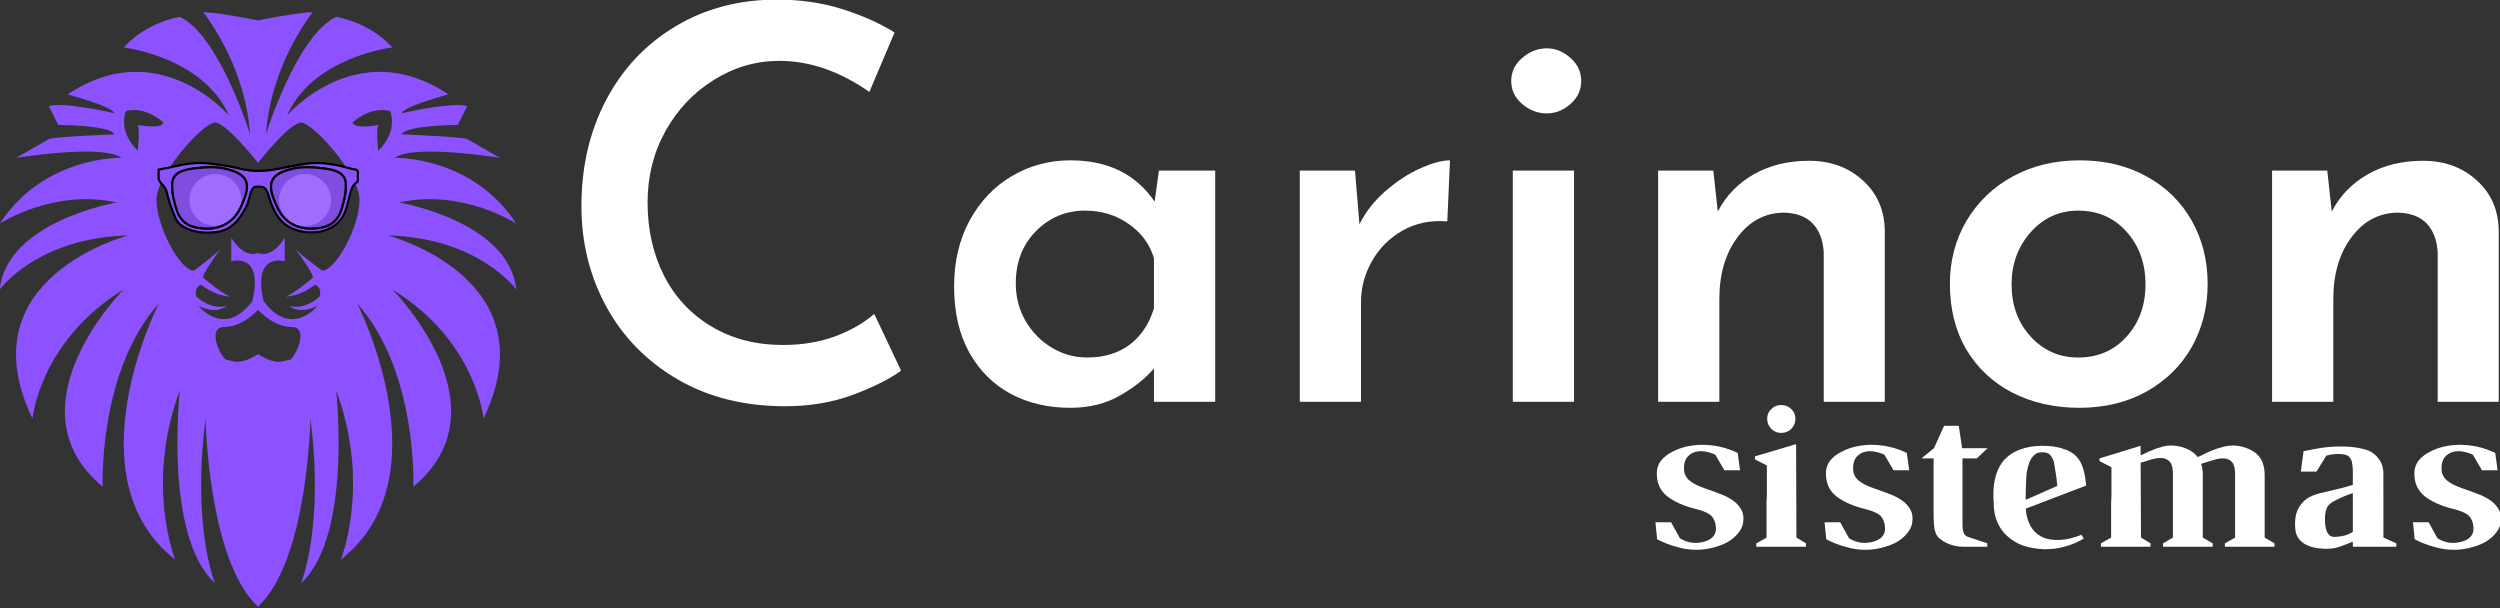 <?xml version="1.0" encoding="UTF-8" standalone="no"?>
<svg
   contentScriptType="text/ecmascript"
   width="372.548"
   zoomAndPan="magnify"
   contentStyleType="text/css"
   viewBox="0 0 372.548 90.625"
   height="90.625"
   preserveAspectRatio="xMidYMid meet"
   version="1.0"
   id="svg329"
   sodipodi:docname="carinon.svg"
   inkscape:version="1.1.2 (b8e25be833, 2022-02-05)"
   xmlns:inkscape="http://www.inkscape.org/namespaces/inkscape"
   xmlns:sodipodi="http://sodipodi.sourceforge.net/DTD/sodipodi-0.dtd"
   xmlns:xlink="http://www.w3.org/1999/xlink"
   xmlns="http://www.w3.org/2000/svg"
   xmlns:svg="http://www.w3.org/2000/svg">
  <rect x="0" y="0" width="372.548" height="90.625" fill="#333333" stroke="none"/>
  <sodipodi:namedview
     id="namedview331"
     pagecolor="#ffffff"
     bordercolor="#666666"
     borderopacity="1.0"
     inkscape:pageshadow="2"
     inkscape:pageopacity="0.0"
     inkscape:pagecheckerboard="0"
     showgrid="false"
     inkscape:zoom="1.5669486"
     inkscape:cx="198.47492"
     inkscape:cy="86.154709"
     inkscape:window-width="1920"
     inkscape:window-height="1017"
     inkscape:window-x="-8"
     inkscape:window-y="-8"
     inkscape:window-maximized="1"
     inkscape:current-layer="g11064" />
  <defs
     id="defs119">
    <filter
       x="0"
       y="0"
       width="1"
       xlink:type="simple"
       xlink:actuate="onLoad"
       height="1"
       id="filter-remove-color"
       xlink:show="other">
      <feColorMatrix
         values="0 0 0 0 1 0 0 0 0 1 0 0 0 0 1 0 0 0 1 0"
         color-interpolation-filters="sRGB"
         id="feColorMatrix2" />
    </filter>
    <g
       id="g43">
      <g
         id="glyph-0-0" />
      <g
         id="glyph-0-1">
        <path
           d="m 24.438,-2.172 c -0.812,0.586 -1.938,1.148 -3.375,1.688 -1.438,0.531 -3.012,0.797 -4.719,0.797 -2.875,0 -5.391,-0.629 -7.547,-1.891 C 6.648,-2.836 4.992,-4.531 3.828,-6.656 2.672,-8.789 2.094,-11.129 2.094,-13.672 c 0,-2.77 0.578,-5.25 1.734,-7.438 1.164,-2.195 2.785,-3.91 4.859,-5.141 2.07,-1.238 4.43,-1.859 7.078,-1.859 1.633,0 3.145,0.219 4.531,0.656 1.383,0.43 2.613,0.977 3.688,1.641 l -1.766,4.156 c -2.062,-1.445 -4.164,-2.172 -6.297,-2.172 -1.625,0 -3.148,0.445 -4.562,1.328 -1.418,0.875 -2.547,2.07 -3.391,3.578 -0.836,1.512 -1.25,3.172 -1.25,4.984 0,1.906 0.383,3.621 1.156,5.141 0.781,1.512 1.891,2.695 3.328,3.547 1.438,0.855 3.098,1.281 4.984,1.281 1.352,0 2.57,-0.203 3.656,-0.609 1.082,-0.406 1.988,-0.926 2.719,-1.562 z m 0,0"
           id="path6" />
      </g>
      <g
         id="glyph-0-2">
        <path
           d="M 19.859,-16.156 V 0 h -4.281 v -2.328 c -0.586,0.688 -1.375,1.32 -2.375,1.891 -0.992,0.57 -2.148,0.859 -3.469,0.859 -1.555,0 -2.938,-0.324 -4.156,-0.969 -1.219,-0.656 -2.188,-1.617 -2.906,-2.891 -0.711,-1.27 -1.062,-2.812 -1.062,-4.625 0,-1.75 0.363,-3.289 1.094,-4.625 0.738,-1.344 1.723,-2.375 2.953,-3.094 1.238,-0.727 2.598,-1.094 4.078,-1.094 2.625,0 4.586,0.965 5.891,2.891 l 0.297,-2.172 z m -8.938,13.062 c 1.164,0 2.148,-0.297 2.953,-0.891 0.801,-0.602 1.367,-1.453 1.703,-2.547 v -3.516 c -0.305,-0.988 -0.898,-1.785 -1.781,-2.391 -0.875,-0.613 -1.887,-0.922 -3.031,-0.922 -1.344,0 -2.492,0.48 -3.438,1.438 -0.938,0.949 -1.406,2.164 -1.406,3.641 0,0.969 0.227,1.852 0.688,2.641 0.457,0.781 1.066,1.402 1.828,1.859 0.758,0.461 1.586,0.688 2.484,0.688 z m 0,0"
           id="path9" />
      </g>
      <g
         id="glyph-0-3">
        <path
           d="m 7.109,-12.406 c 0.426,-0.863 1.035,-1.641 1.828,-2.328 0.789,-0.688 1.598,-1.211 2.422,-1.578 0.832,-0.375 1.523,-0.562 2.078,-0.562 l -0.188,4.266 c -1.168,-0.094 -2.211,0.121 -3.125,0.641 -0.918,0.523 -1.633,1.234 -2.141,2.141 -0.512,0.898 -0.766,1.855 -0.766,2.875 V 0 H 2.938 v -16.156 h 3.859 z m 0,0"
           id="path12" />
      </g>
      <g
         id="glyph-0-4">
        <path
           d="M 7.219,-16.156 V 0 H 2.938 v -16.156 z m -4.391,-6.266 c 0,-0.633 0.254,-1.172 0.766,-1.609 0.508,-0.445 1.082,-0.672 1.719,-0.672 0.613,0 1.164,0.227 1.656,0.672 0.5,0.438 0.75,0.977 0.75,1.609 0,0.637 -0.25,1.172 -0.75,1.609 -0.492,0.438 -1.043,0.656 -1.656,0.656 -0.637,0 -1.211,-0.219 -1.719,-0.656 -0.512,-0.438 -0.766,-0.973 -0.766,-1.609 z m 0,0"
           id="path15" />
      </g>
      <g
         id="glyph-0-5">
        <path
           d="m 13.484,-16.844 c 1.5,0 2.75,0.453 3.75,1.359 1.008,0.906 1.523,2.074 1.547,3.5 V 0 h -4.266 v -10.469 c -0.055,-0.832 -0.305,-1.488 -0.75,-1.969 -0.449,-0.488 -1.117,-0.75 -2,-0.781 -1.324,0 -2.414,0.57 -3.266,1.703 -0.855,1.137 -1.281,2.586 -1.281,4.344 V 0 H 2.938 v -16.156 h 3.859 l 0.312,2.859 c 0.582,-1.113 1.426,-1.984 2.531,-2.609 1.102,-0.625 2.383,-0.938 3.844,-0.938 z m 0,0"
           id="path18" />
      </g>
      <g
         id="glyph-0-6">
        <path
           d="m 1.609,-8.25 c 0,-1.602 0.383,-3.066 1.156,-4.391 C 3.547,-13.961 4.625,-15 6,-15.75 c 1.375,-0.75 2.938,-1.125 4.688,-1.125 1.758,0 3.316,0.375 4.672,1.125 1.363,0.75 2.414,1.781 3.156,3.094 0.738,1.312 1.109,2.781 1.109,4.406 0,1.637 -0.371,3.109 -1.109,4.422 -0.742,1.305 -1.793,2.34 -3.156,3.109 C 14.004,0.039 12.438,0.422 10.656,0.422 8.926,0.422 7.375,0.07 6,-0.625 4.625,-1.332 3.547,-2.336 2.766,-3.641 1.992,-4.953 1.609,-6.488 1.609,-8.25 Z m 4.312,0.047 c 0,1.449 0.441,2.664 1.328,3.641 0.895,0.98 2.004,1.469 3.328,1.469 1.375,0 2.5,-0.484 3.375,-1.453 0.883,-0.969 1.328,-2.188 1.328,-3.656 0,-1.477 -0.445,-2.707 -1.328,-3.688 -0.875,-0.977 -2,-1.469 -3.375,-1.469 -1.324,0 -2.434,0.508 -3.328,1.516 -0.887,1 -1.328,2.215 -1.328,3.641 z m 0,0"
           id="path21" />
      </g>
      <g
         id="glyph-1-0" />
      <g
         id="glyph-1-1">
        <path
           d="m 4.969,-1.297 c 0,0.242 -0.07,0.449 -0.203,0.625 C 4.629,-0.492 4.457,-0.344 4.25,-0.219 4.039,-0.102 3.805,-0.016 3.547,0.047 3.297,0.109 3.051,0.141 2.812,0.141 2.488,0.141 2.176,0.094 1.875,0 1.57,-0.082 1.281,-0.195 1,-0.344 L 0.922,-1.125 h 0.719 l 0.406,0.734 c 0.164,0.105 0.344,0.172 0.531,0.203 0.188,0.023 0.363,0.012 0.531,-0.031 C 3.285,-0.258 3.426,-0.328 3.531,-0.422 3.645,-0.523 3.703,-0.656 3.703,-0.812 3.703,-0.977 3.676,-1.113 3.625,-1.219 3.582,-1.32 3.52,-1.406 3.438,-1.469 3.352,-1.531 3.254,-1.582 3.141,-1.625 3.035,-1.664 2.914,-1.703 2.781,-1.734 2.207,-1.879 1.766,-2.078 1.453,-2.328 c -0.312,-0.25 -0.469,-0.598 -0.469,-1.047 0,-0.219 0.062,-0.41 0.188,-0.578 0.133,-0.164 0.305,-0.301 0.516,-0.406 0.207,-0.113 0.43,-0.195 0.672,-0.25 0.25,-0.051 0.484,-0.078 0.703,-0.078 0.582,0 1.129,0.125 1.641,0.375 L 4.812,-3.516 H 4.094 L 3.672,-4.234 C 3.535,-4.297 3.383,-4.344 3.219,-4.375 3.051,-4.406 2.895,-4.398 2.75,-4.359 c -0.148,0.043 -0.273,0.125 -0.375,0.25 -0.094,0.117 -0.141,0.289 -0.141,0.516 0,0.219 0.082,0.402 0.25,0.547 0.164,0.137 0.414,0.262 0.75,0.375 0.219,0.074 0.43,0.152 0.641,0.234 0.207,0.074 0.391,0.164 0.547,0.266 0.164,0.105 0.297,0.23 0.391,0.375 0.102,0.137 0.156,0.305 0.156,0.5 z m 0,0"
           id="path25" />
      </g>
      <g
         id="glyph-1-2">
        <path
           d="m 2.094,-6.516 c 0.188,0 0.344,0.062 0.469,0.188 C 2.688,-6.211 2.75,-6.062 2.75,-5.875 c 0,0.168 -0.062,0.32 -0.188,0.453 -0.125,0.125 -0.281,0.188 -0.469,0.188 -0.18,0 -0.328,-0.062 -0.453,-0.188 -0.125,-0.133 -0.188,-0.285 -0.188,-0.453 0,-0.188 0.062,-0.336 0.188,-0.453 0.125,-0.125 0.273,-0.188 0.453,-0.188 z m 0.703,6.094 0.438,0.266 V 0 h -2.281 v -0.156 l 0.469,-0.266 c 0,-0.312 0,-0.566 0,-0.766 0,-0.195 0,-0.363 0,-0.5 0,-0.145 0,-0.273 0,-0.391 0.008,-0.113 0.016,-0.238 0.016,-0.375 0,-0.145 0,-0.316 0,-0.516 0,-0.195 0,-0.453 0,-0.766 L 0.891,-4.016 V -4.156 l 1.891,-0.562 z m 0,0"
           id="path28" />
      </g>
      <g
         id="glyph-1-3">
        <path
           d="m 2.656,-1.031 c 0,0.18 0.02,0.312 0.062,0.406 0.039,0.094 0.117,0.156 0.234,0.188 l 0.844,0.281 V 0 h -1.125 C 2.547,0 2.414,-0.016 2.281,-0.047 2.156,-0.078 2.035,-0.117 1.922,-0.172 1.816,-0.223 1.719,-0.285 1.625,-0.359 1.539,-0.43 1.477,-0.508 1.438,-0.594 1.395,-0.695 1.363,-0.836 1.344,-1.016 1.332,-1.203 1.328,-1.43 1.328,-1.703 V -4.062 h -0.562 L 1.344,-4.531 1.812,-5.562 h 0.672 l 0.156,1.031 H 3.812 l -0.5,0.469 H 2.656 Z m 0,0"
           id="path31" />
      </g>
      <g
         id="glyph-1-4">
        <path
           d="m 2.953,-4.344 c -0.117,0 -0.215,0.027 -0.297,0.078 -0.074,0.055 -0.141,0.125 -0.203,0.219 -0.055,0.094 -0.094,0.199 -0.125,0.312 C 2.297,-3.629 2.27,-3.52 2.25,-3.406 2.238,-3.312 2.227,-3.156 2.219,-2.938 2.207,-2.719 2.203,-2.457 2.203,-2.156 L 3.656,-2.797 C 3.633,-3.086 3.602,-3.332 3.562,-3.531 3.531,-3.727 3.508,-3.852 3.5,-3.906 3.457,-4.039 3.398,-4.145 3.328,-4.219 c -0.062,-0.082 -0.188,-0.125 -0.375,-0.125 z m -0.75,2.594 c 0.02,0.125 0.031,0.211 0.031,0.25 0.008,0.043 0.02,0.086 0.031,0.125 0.051,0.211 0.133,0.398 0.25,0.562 0.125,0.168 0.289,0.297 0.5,0.391 0.207,0.086 0.457,0.121 0.75,0.109 0.289,-0.008 0.625,-0.086 1,-0.234 L 4.875,-0.375 C 4.75,-0.301 4.602,-0.227 4.438,-0.156 4.27,-0.082 4.055,-0.016 3.797,0.047 3.441,0.117 3.102,0.133 2.781,0.094 2.457,0.062 2.164,-0.008 1.906,-0.125 1.645,-0.25 1.422,-0.41 1.234,-0.609 1.055,-0.805 0.926,-1.031 0.844,-1.281 0.812,-1.375 0.785,-1.477 0.766,-1.594 0.742,-1.719 0.734,-1.859 0.734,-2.016 l -0.016,-0.25 C 0.707,-2.672 0.75,-3.02 0.844,-3.312 0.938,-3.613 1.078,-3.859 1.266,-4.047 c 0.195,-0.195 0.438,-0.344 0.719,-0.438 0.289,-0.102 0.617,-0.156 0.984,-0.156 0.363,0 0.672,0.043 0.922,0.125 0.258,0.074 0.469,0.188 0.625,0.344 0.156,0.156 0.266,0.352 0.328,0.578 0.07,0.219 0.117,0.48 0.141,0.781 z m 0,0"
           id="path34" />
      </g>
      <g
         id="glyph-1-5">
        <path
           d="M 6.094,-0.156 V 0 H 3.812 V -0.156 L 4.266,-0.422 V -3.344 c 0,-0.27 -0.047,-0.457 -0.141,-0.562 -0.094,-0.102 -0.215,-0.16 -0.359,-0.172 -0.148,-0.008 -0.309,0.012 -0.484,0.062 -0.168,0.055 -0.336,0.105 -0.5,0.156 l 0.016,3.438 0.438,0.266 V 0 h -2.281 v -0.156 l 0.469,-0.266 c 0,-0.312 0,-0.562 0,-0.75 0,-0.195 0,-0.363 0,-0.5 0,-0.133 0,-0.254 0,-0.359 0.008,-0.113 0.016,-0.238 0.016,-0.375 0,-0.133 0,-0.297 0,-0.484 0,-0.195 0,-0.453 0,-0.766 L 0.891,-3.938 v -0.125 L 2.781,-4.641 v 0.438 c 0.008,0 0.055,-0.02 0.141,-0.062 0.094,-0.051 0.207,-0.102 0.344,-0.156 0.133,-0.062 0.281,-0.113 0.438,-0.156 0.156,-0.051 0.312,-0.078 0.469,-0.078 0.25,0 0.484,0.047 0.703,0.141 0.219,0.086 0.395,0.215 0.531,0.391 0.07,-0.031 0.16,-0.07 0.266,-0.125 0.113,-0.062 0.238,-0.117 0.375,-0.172 0.145,-0.062 0.301,-0.113 0.469,-0.156 0.164,-0.051 0.332,-0.078 0.5,-0.078 0.195,0 0.383,0.031 0.562,0.094 0.176,0.055 0.332,0.133 0.469,0.234 0.145,0.105 0.254,0.246 0.328,0.422 0.07,0.168 0.109,0.367 0.109,0.594 v 2.891 L 8.938,-0.156 V 0 H 6.656 V -0.156 L 7.125,-0.422 V -3.344 C 7.125,-3.602 7.078,-3.785 6.984,-3.891 6.891,-3.992 6.77,-4.051 6.625,-4.062 6.477,-4.07 6.312,-4.047 6.125,-3.984 5.938,-3.93 5.75,-3.875 5.562,-3.812 c 0.051,0.148 0.078,0.312 0.078,0.5 v 2.891 z m 0,0"
           id="path37" />
      </g>
      <g
         id="glyph-1-6">
        <path
           d="m 3.562,-2.469 c -0.305,0.105 -0.555,0.211 -0.75,0.312 -0.199,0.094 -0.328,0.188 -0.391,0.281 -0.094,0.125 -0.141,0.324 -0.141,0.594 0,0.555 0.141,0.828 0.422,0.828 0.164,0 0.328,-0.02 0.484,-0.062 C 3.352,-0.566 3.477,-0.625 3.562,-0.688 Z M 4.969,-0.422 5.562,-0.156 V 0 h -2 V -0.234 C 3.383,-0.16 3.195,-0.086 3,-0.016 2.812,0.055 2.602,0.094 2.375,0.094 c -0.449,0 -0.797,-0.078 -1.047,-0.234 -0.242,-0.156 -0.375,-0.363 -0.406,-0.625 -0.023,-0.188 -0.023,-0.367 0,-0.547 0.02,-0.176 0.07,-0.336 0.156,-0.484 0.082,-0.156 0.203,-0.289 0.359,-0.406 0.164,-0.113 0.379,-0.203 0.641,-0.266 0.07,-0.02 0.25,-0.062 0.531,-0.125 0.281,-0.062 0.598,-0.145 0.953,-0.25 V -3.438 c 0,-0.164 -0.012,-0.297 -0.031,-0.391 -0.012,-0.102 -0.043,-0.188 -0.094,-0.25 C 3.395,-4.148 3.332,-4.195 3.25,-4.219 3.164,-4.25 3.051,-4.266 2.906,-4.266 c -0.156,0 -0.281,0.012 -0.375,0.031 -0.086,0.023 -0.148,0.039 -0.188,0.047 l -0.453,0.734 h -0.719 l 0.125,-0.938 c 0.281,-0.062 0.555,-0.113 0.828,-0.156 0.281,-0.039 0.566,-0.062 0.859,-0.062 0.363,0 0.66,0.027 0.891,0.078 0.238,0.043 0.426,0.105 0.562,0.188 0.352,0.242 0.531,0.562 0.531,0.969 z m 0,0"
           id="path40" />
      </g>
    </g>
    <clipPath
       id="clip-0">
      <path
         d="m 16,8.875 h 98 v 111.75 H 16 Z m 0,0"
         clip-rule="nonzero"
         id="path45" />
    </clipPath>
    <clipPath
       id="clip-1">
      <path
         d="M 46.051,37.027 H 84 V 51 H 46.051 Z m 0,0"
         clip-rule="nonzero"
         id="path48" />
    </clipPath>
    <clipPath
       id="clip-2">
      <path
         d="m 46.051,37.027 h 38.25 v 14.25 h -38.25 z m 0,0"
         clip-rule="nonzero"
         id="path51" />
    </clipPath>
    <clipPath
       id="clip-3">
      <path
         d="M 47,37.027 H 65 V 51 H 47 Z m 0,0"
         clip-rule="nonzero"
         id="path54" />
    </clipPath>
    <mask
       id="mask-0">
      <g
         filter="url(#filter-remove-color)"
         id="g59">
        <rect
           x="-37.5"
           width="450"
           fill="#000000"
           y="-37.5"
           height="450"
           fill-opacity="0.847"
           id="rect57" />
      </g>
    </mask>
    <clipPath
       id="clip-4">
      <path
         d="M 0.762,0.027 H 17.078 V 13.641 H 0.762 Z m 0,0"
         clip-rule="nonzero"
         id="path62" />
    </clipPath>
    <clipPath
       id="clip-5">
      <rect
         x="0"
         width="18"
         y="0"
         height="14"
         id="rect65" />
    </clipPath>
    <clipPath
       id="clip-6">
      <path
         d="M 66,37.027 H 83 V 51 H 66 Z m 0,0"
         clip-rule="nonzero"
         id="path68" />
    </clipPath>
    <mask
       id="mask-1">
      <g
         filter="url(#filter-remove-color)"
         id="g73">
        <rect
           x="-37.5"
           width="450"
           fill="#000000"
           y="-37.5"
           height="450"
           fill-opacity="0.847"
           id="rect71" />
      </g>
    </mask>
    <clipPath
       id="clip-7">
      <path
         d="M 0.48,0.027 H 16.559 V 13.641 H 0.48 Z m 0,0"
         clip-rule="nonzero"
         id="path76" />
    </clipPath>
    <clipPath
       id="clip-8">
      <rect
         x="0"
         width="17"
         y="0"
         height="14"
         id="rect79" />
    </clipPath>
    <clipPath
       id="clip-9">
      <path
         d="m 16,131.773 h 98 v 111.75 H 16 Z m 0,0"
         clip-rule="nonzero"
         id="path82" />
    </clipPath>
    <clipPath
       id="clip-10">
      <path
         d="M 46.051,160 H 84 v 14 H 46.051 Z m 0,0"
         clip-rule="nonzero"
         id="path85" />
    </clipPath>
    <clipPath
       id="clip-11">
      <path
         d="m 46.051,159.926 h 38.25 v 14.25 h -38.25 z m 0,0"
         clip-rule="nonzero"
         id="path88" />
    </clipPath>
    <mask
       id="mask-2">
      <g
         filter="url(#filter-remove-color)"
         id="g93">
        <rect
           x="-37.5"
           width="450"
           fill="#000000"
           y="-37.5"
           height="450"
           fill-opacity="0.847"
           id="rect91" />
      </g>
    </mask>
    <clipPath
       id="clip-12">
      <path
         d="M 1,0.078 H 16 V 13 H 1 Z m 0,0"
         clip-rule="nonzero"
         id="path96" />
    </clipPath>
    <clipPath
       id="clip-13">
      <path
         d="M 0.762,0.078 H 17.078 V 13.52 H 0.762 Z m 0,0"
         clip-rule="nonzero"
         id="path99" />
    </clipPath>
    <clipPath
       id="clip-14">
      <rect
         x="0"
         width="18"
         y="0"
         height="14"
         id="rect102" />
    </clipPath>
    <mask
       id="mask-3">
      <g
         filter="url(#filter-remove-color)"
         id="g107">
        <rect
           x="-37.5"
           width="450"
           fill="#000000"
           y="-37.5"
           height="450"
           fill-opacity="0.847"
           id="rect105" />
      </g>
    </mask>
    <clipPath
       id="clip-15">
      <path
         d="M 1,0.078 H 16 V 13 H 1 Z m 0,0"
         clip-rule="nonzero"
         id="path110" />
    </clipPath>
    <clipPath
       id="clip-16">
      <path
         d="M 0.48,0.078 H 16.559 V 13.52 H 0.48 Z m 0,0"
         clip-rule="nonzero"
         id="path113" />
    </clipPath>
    <clipPath
       id="clip-17">
      <rect
         x="0"
         width="17"
         y="0"
         height="14"
         id="rect116" />
    </clipPath>
  </defs>
  <g
     id="g11064"
     transform="matrix(2.132,0,0,2.132,-165.022,-332.248)">
    <g
       clip-path="url(#clip-9)"
       id="g229"
       style="fill:#8c52ff;fill-opacity:1"
       transform="matrix(0.372,0,0,0.372,71.26,107.671)">
      <path
         fill="rgb(0%, 29.019%, 67.839%)"
         d="m 69.125,166.645 c 1.316,0.441 3.516,0.883 5.273,0.883 1.758,0 2.637,-2.648 2.637,-2.648 -4.395,-2.207 -7.91,1.766 -7.91,1.766 z M 89.777,150.312 C 85.824,149.43 82.75,152.52 82.75,152.52 c 0.438,1.324 4.832,0.441 4.832,0.441 -0.438,0.883 0,4.855 0,4.855 3.957,-3.973 2.195,-7.504 2.195,-7.504 z m -5.711,16.773 c 0,-4.855 -8.789,-14.566 -10.984,-14.566 -2.051,0 -7.352,6.621 -8.055,7.512 v 0.102 c 0,0 -0.012,-0.016 -0.039,-0.051 -0.023,0.035 -0.039,0.051 -0.039,0.051 v -0.102 c -0.703,-0.891 -6,-7.512 -8.051,-7.512 -2.199,0 -10.988,9.711 -10.988,14.566 0,4.855 4.395,13.242 7.035,13.242 0,0 3.98,-2.91 5.043,-4.105 -0.832,1.133 -3.664,5.051 -3.289,5.43 0.355,0.355 3.551,2.992 5.016,3.551 -1.004,-0.043 -3.016,-0.391 -5.453,-2.227 0,0 -1.316,0.441 -0.879,2.207 0,0 2.637,2.648 5.715,1.766 0,0 -1.762,1.766 -5.277,0 0,0 4.836,6.18 10.109,-0.883 2.195,-9.27 -3.957,-7.504 -3.957,-7.504 v -4.414 c 0,0 2.16,3.895 4.977,2.895 v -0.027 c 0.012,0.008 0.027,0.008 0.039,0.016 0.012,-0.008 0.027,-0.008 0.039,-0.016 v 0.027 c 2.82,1 4.977,-2.895 4.977,-2.895 v 4.414 c 0,0 -6.152,-1.766 -3.957,7.504 5.273,7.062 10.109,0.883 10.109,0.883 -3.516,1.766 -5.273,0 -5.273,0 3.074,0.883 5.715,-1.766 5.715,-1.766 0.438,-1.766 -0.883,-2.207 -0.883,-2.207 -2.434,1.836 -4.445,2.184 -5.453,2.227 1.465,-0.559 4.66,-3.195 5.016,-3.551 0.375,-0.379 -2.457,-4.297 -3.289,-5.43 1.066,1.195 5.047,4.105 5.047,4.105 2.637,0 7.031,-8.387 7.031,-13.242 z m -12.746,23.836 c -3.277,0 -5.98,-2.848 -6.332,-3.23 -0.348,0.383 -3.055,3.23 -6.332,3.23 -3.516,0 -0.441,6.18 0.441,6.18 0.871,0 2.176,1.301 5.852,-1.055 v -0.051 c 0.012,0.012 0.027,0.019 0.039,0.027 0.012,-0.008 0.027,-0.016 0.039,-0.027 v 0.051 c 3.676,2.355 4.984,1.055 5.855,1.055 0.879,0 3.953,-6.18 0.438,-6.18 z M 42.395,152.961 c 0,0 4.395,0.883 4.836,-0.441 0,0 -3.074,-3.09 -7.031,-2.207 0,0 -1.758,3.531 2.195,7.504 0,0 0.441,-3.973 0,-4.855 z m 71.113,30.898 c 0,0 -7.027,-9.711 -24.168,-10.152 0,0 30.762,7.945 18.016,34.43 0,0 -1.316,-14.566 -17.137,-24.277 0,0 21.973,22.07 3.953,37.078 0,0 0.883,-21.629 -10.547,-34.43 0,0 16.699,32.664 -3.074,48.113 0,0 5.715,-14.125 -0.879,-31.781 0,0 3.078,27.367 -6.59,36.195 0,0 4.395,-10.594 1.754,-30.898 0,0 -0.438,26.48 -9.809,35.312 v 0.074 c -0.012,-0.012 -0.027,-0.027 -0.039,-0.039 -0.012,0.012 -0.027,0.027 -0.039,0.039 v -0.074 c -9.371,-8.832 -9.809,-35.312 -9.809,-35.312 -2.637,20.305 1.758,30.898 1.758,30.898 -9.668,-8.828 -6.594,-36.195 -6.594,-36.195 -6.59,17.656 -0.879,31.781 -0.879,31.781 C 29.652,219.172 46.352,186.508 46.352,186.508 34.926,199.309 35.805,220.938 35.805,220.938 17.785,205.93 39.758,183.859 39.758,183.859 23.938,193.57 22.621,208.137 22.621,208.137 9.875,181.652 40.637,173.707 40.637,173.707 23.5,174.148 16.469,183.859 16.469,183.859 17.785,171.059 38.441,167.527 38.441,167.527 26.574,164.879 16.469,171.5 16.469,171.5 c 8.348,-12.801 22.852,-12.359 22.852,-12.359 -3.516,-2.648 -19.777,0 -19.777,0 l 6.152,-3.531 C 26.574,155.168 38,154.727 38,154.727 37.121,152.961 27.453,152.961 27.453,152.961 l -1.758,-3.531 C 28.332,148.547 38,150.754 38,150.754 c -0.438,-1.324 -8.789,-3.531 -8.789,-3.531 17.141,-11.477 30.324,3.973 30.324,3.973 -4.836,-11.035 -19.777,-12.801 -19.777,-12.801 4.398,-4.855 10.547,-5.738 10.547,-5.738 7.473,3.531 13.188,22.07 13.188,22.07 -0.883,-13.242 -8.793,-22.953 -8.793,-22.953 2.531,0 9.707,1.418 10.289,1.535 0.586,-0.117 7.762,-1.535 10.289,-1.535 0,0 -7.91,9.711 -8.789,22.953 0,0 5.715,-18.539 13.184,-22.07 0,0 6.152,0.883 10.547,5.738 0,0 -14.941,1.766 -19.777,12.801 0,0 13.184,-15.449 30.324,-3.973 0,0 -8.348,2.207 -8.789,3.531 0,0 9.668,-2.207 12.305,-1.324 l -1.758,3.531 c 0,0 -9.668,0 -10.547,1.766 0,0 11.426,0.441 12.305,0.883 l 6.152,3.531 c 0,0 -16.262,-2.648 -19.773,0 0,0 14.5,-0.441 22.848,12.359 0,0 -10.105,-6.621 -21.969,-3.973 0,0 20.652,3.531 21.969,16.332 z M 60.852,166.645 c -1.316,0.441 -3.516,0.883 -5.273,0.883 -1.758,0 -2.633,-2.648 -2.633,-2.648 4.391,-2.207 7.906,1.766 7.906,1.766"
         fill-opacity="1"
         fill-rule="nonzero"
         id="path227"
         style="fill:#8c52ff;fill-opacity:1" />
    </g>
    <path
       fill="#ffffff"
       d="m 98.721,168.006 c -1.003,0 -1.815,0.813 -1.815,1.815 0,1.002 0.811,1.815 1.815,1.815 1.002,0 1.814,-0.813 1.814,-1.815 0,-1.002 -0.813,-1.815 -1.814,-1.815 z m 0,0"
       fill-opacity="1"
       fill-rule="nonzero"
       id="path231"
       style="stroke-width:0.372" />
    <path
       fill="#ffffff"
       d="m 92.462,168.006 c -1.002,0 -1.815,0.813 -1.815,1.815 0,1.002 0.813,1.815 1.815,1.815 1.003,0 1.815,-0.813 1.815,-1.815 0,-1.002 -0.811,-1.815 -1.815,-1.815 z m 0,0"
       fill-opacity="1"
       fill-rule="nonzero"
       id="path233"
       style="stroke-width:0.372" />
    <g
       clip-path="url(#clip-10)"
       id="g237"
       transform="matrix(0.372,0,0,0.372,71.26,107.671)">
      <path
         fill="#8c52ff"
         d="m 76.293,160.145 c -3.055,0.019 -5.996,0.984 -8.992,1.367 -1.25,0.164 -2.539,0.203 -3.793,0.051 -1.664,-0.199 -3.277,-0.727 -4.941,-0.961 -1.488,-0.211 -2.992,-0.434 -4.488,-0.441 -2.617,-0.016 -5.148,0.809 -7.711,1.258 0,0.758 -0.152,1.727 0.23,2.262 0.395,0.547 1.062,1.051 1.234,1.793 0.41,1.766 0.992,3.496 1.738,5.152 0.363,0.805 1.047,1.367 1.809,1.754 1.836,0.934 4.012,1.07 6.027,0.777 2.871,-0.418 4.426,-2.594 5.617,-5.078 0.441,-1.008 0.492,-2.172 1.078,-3.098 0.348,-0.547 1.156,-0.316 1.734,-0.32 0.574,0 1.066,0.969 1.246,1.613 0.633,2.285 1.688,4.707 3.789,5.902 3.141,1.789 8.082,1.453 10.117,-1.77 0.797,-1.262 1.016,-2.789 1.418,-4.219 0.242,-0.867 0.457,-1.906 1.324,-2.383 0.348,-0.191 0.105,-0.961 0.156,-1.41 0.055,-0.488 0.164,-0.918 -0.523,-1.012 -1.199,-0.168 -2.359,-0.676 -3.586,-0.848 -1.16,-0.164 -2.301,-0.398 -3.484,-0.391 z m -20.184,0.812 c 0.867,-0.008 1.73,0.059 2.574,0.238 5.016,1.07 5.117,3.156 3.051,7.473 -1.684,3.516 -5.168,4.398 -8.684,3.555 -1.617,-0.391 -2.727,-1.531 -3.25,-3.094 -0.551,-1.648 -0.969,-3.402 -0.871,-5.137 0.125,-2.32 2.727,-2.648 4.59,-2.859 0.855,-0.098 1.723,-0.172 2.59,-0.176 z m 18.324,0 c 0.867,0.004 1.738,0.078 2.594,0.176 1.859,0.211 4.461,0.539 4.59,2.859 0.094,1.734 -0.324,3.488 -0.875,5.137 -0.523,1.562 -1.629,2.703 -3.25,3.094 -3.512,0.844 -7,-0.039 -8.684,-3.555 -2.066,-4.316 -1.965,-6.402 3.055,-7.473 0.84,-0.18 1.703,-0.246 2.57,-0.238 z m 0,0"
         fill-opacity="1"
         fill-rule="nonzero"
         id="path235" />
    </g>
    <g
       clip-path="url(#clip-11)"
       id="g241"
       transform="matrix(0.372,0,0,0.372,71.26,107.671)">
      <path
         stroke-linecap="butt"
         transform="matrix(0.104,0,0,0.105,33.811,143.136)"
         fill="none"
         stroke-linejoin="miter"
         d="m 407.191,161.494 c -29.279,0.185 -57.473,9.346 -86.191,12.981 -11.981,1.558 -24.337,1.929 -36.356,0.482 -15.95,-1.892 -31.414,-6.899 -47.364,-9.124 -14.265,-2.003 -28.68,-4.117 -43.021,-4.191 -25.086,-0.148 -49.348,7.677 -73.91,11.943 0,7.195 -1.46,16.393 2.209,21.474 3.782,5.192 10.184,9.977 11.832,17.024 3.931,16.764 9.51,33.194 16.662,48.92 3.482,7.64 10.034,12.981 17.336,16.653 17.598,8.864 38.453,10.162 57.773,7.381 27.52,-3.969 42.422,-24.627 53.841,-48.215 4.231,-9.569 4.718,-20.621 10.334,-29.411 3.332,-5.192 11.083,-3.004 16.624,-3.041 5.504,0 10.222,9.198 11.944,15.318 6.066,21.697 16.175,44.692 36.319,56.041 30.103,16.987 77.467,13.797 96.974,-16.801 7.638,-11.98 9.735,-26.481 13.591,-40.056 2.321,-8.234 4.381,-18.099 12.693,-22.624 3.332,-1.817 1.011,-9.124 1.498,-13.389 0.524,-4.636 1.573,-8.716 -5.017,-9.606 -11.495,-1.595 -22.615,-6.416 -34.372,-8.048 -11.12,-1.558 -22.053,-3.783 -33.398,-3.709 z m -193.462,7.714 c 8.312,-0.074 16.587,0.556 24.674,2.262 48.075,10.162 49.049,29.968 29.242,70.951 -16.137,33.38 -49.536,41.762 -83.233,33.751 -15.501,-3.709 -26.134,-14.539 -31.152,-29.374 -5.279,-15.651 -9.286,-32.304 -8.35,-48.772 1.198,-22.031 26.134,-25.146 43.994,-27.149 8.2,-0.927 16.512,-1.632 24.824,-1.669 z m 175.64,0 c 8.312,0.037 16.662,0.742 24.861,1.669 17.822,2.003 42.759,5.118 43.994,27.149 0.899,16.467 -3.108,33.12 -8.387,48.772 -5.017,14.836 -15.613,25.665 -31.152,29.374 -33.66,8.011 -67.096,-0.371 -83.233,-33.751 -19.807,-40.983 -18.833,-60.789 29.279,-70.951 8.05,-1.706 16.325,-2.337 24.637,-2.262 z m 0,0"
         stroke="#000000"
         stroke-width="4"
         stroke-opacity="1"
         stroke-miterlimit="4"
         id="path239" />
    </g>
    <g
       mask="url(#mask-2)"
       id="g254"
       transform="matrix(0.372,0,0,0.372,71.26,107.671)">
      <g
         transform="translate(47,160)"
         id="g252">
        <g
           id="source-11"
           clip-path="url(#clip-14)">
          <g
             clip-path="url(#clip-12)"
             id="g245">
            <path
               fill="#8c52ff"
               d="m 6.52,1.133 c 1.707,-0.191 3.477,-0.297 5.16,0.062 5.02,1.07 5.121,3.16 3.055,7.473 -1.684,3.516 -5.168,4.398 -8.684,3.555 C 4.434,11.836 3.324,10.691 2.801,9.125 2.25,7.477 1.832,5.727 1.926,3.992 2.051,1.668 4.656,1.344 6.52,1.133 Z m 0,0"
               fill-opacity="1"
               fill-rule="nonzero"
               id="path243" />
          </g>
          <g
             clip-path="url(#clip-13)"
             id="g249">
            <path
               stroke-linecap="butt"
               transform="matrix(0.104,0,0,0.105,-13.189,-16.864)"
               fill="none"
               stroke-linejoin="miter"
               d="m 188.906,170.878 c 16.362,-1.817 33.323,-2.819 49.461,0.593 48.113,10.162 49.086,30.005 29.28,70.951 -16.137,33.38 -49.536,41.762 -83.233,33.751 -15.501,-3.672 -26.134,-14.539 -31.152,-29.411 -5.279,-15.651 -9.286,-32.267 -8.387,-48.735 1.198,-22.068 26.172,-25.146 44.032,-27.149 z m 0,0"
               stroke="#000000"
               stroke-width="4"
               stroke-opacity="1"
               stroke-miterlimit="4"
               id="path247" />
          </g>
        </g>
      </g>
    </g>
    <g
       mask="url(#mask-3)"
       id="g267"
       transform="matrix(0.372,0,0,0.372,71.26,107.671)">
      <g
         transform="translate(66,160)"
         id="g265">
        <g
           id="source-14"
           clip-path="url(#clip-17)">
          <g
             clip-path="url(#clip-15)"
             id="g258">
            <path
               fill="#8c52ff"
               d="M 11.023,1.133 C 9.316,0.941 7.547,0.836 5.859,1.195 0.844,2.266 0.742,4.355 2.809,8.668 c 1.684,3.516 5.168,4.398 8.68,3.555 1.621,-0.387 2.73,-1.531 3.254,-3.098 0.551,-1.648 0.969,-3.398 0.875,-5.133 C 15.488,1.668 12.887,1.344 11.023,1.133 Z m 0,0"
               fill-opacity="1"
               fill-rule="nonzero"
               id="path256" />
          </g>
          <g
             clip-path="url(#clip-16)"
             id="g262">
            <path
               stroke-linecap="butt"
               transform="matrix(0.104,0,0,0.105,-32.189,-16.864)"
               fill="none"
               stroke-linejoin="miter"
               d="m 414.193,170.878 c -16.362,-1.817 -33.323,-2.819 -49.498,0.593 -48.075,10.162 -49.049,30.005 -29.242,70.951 16.137,33.38 49.536,41.762 83.196,33.751 15.538,-3.672 26.172,-14.539 31.189,-29.411 5.279,-15.651 9.286,-32.267 8.387,-48.735 -1.236,-22.068 -26.172,-25.146 -44.032,-27.149 z m 0,0"
               stroke="#000000"
               stroke-width="4"
               stroke-opacity="1"
               stroke-miterlimit="4"
               id="path260" />
          </g>
        </g>
      </g>
    </g>
    <g
       fill="#8c52ff"
       fill-opacity="1"
       id="g271"
       style="fill:#ffffff">
      <use
         x="115.948"
         y="183.921"
         xlink:href="#glyph-0-1"
         xlink:type="simple"
         xlink:actuate="onLoad"
         xlink:show="embed"
         id="use269"
         width="100%"
         height="100%"
         style="fill:#ffffff" />
    </g>
    <g
       fill="#8c52ff"
       fill-opacity="1"
       id="g275"
       style="fill:#ffffff">
      <use
         x="142.482"
         y="183.921"
         xlink:href="#glyph-0-2"
         xlink:type="simple"
         xlink:actuate="onLoad"
         xlink:show="embed"
         id="use273"
         width="100%"
         height="100%"
         style="fill:#ffffff" />
    </g>
    <g
       fill="#8c52ff"
       fill-opacity="1"
       id="g279"
       style="fill:#ffffff">
      <use
         x="165.314"
         y="183.921"
         xlink:href="#glyph-0-3"
         xlink:type="simple"
         xlink:actuate="onLoad"
         xlink:show="embed"
         id="use277"
         width="100%"
         height="100%"
         style="fill:#ffffff" />
    </g>
    <g
       fill="#8c52ff"
       fill-opacity="1"
       id="g283"
       style="fill:#ffffff">
      <use
         x="180.204"
         y="183.921"
         xlink:href="#glyph-0-4"
         xlink:type="simple"
         xlink:actuate="onLoad"
         xlink:show="embed"
         id="use281"
         width="100%"
         height="100%"
         style="fill:#ffffff" />
    </g>
    <g
       fill="#8c52ff"
       fill-opacity="1"
       id="g287"
       style="fill:#ffffff">
      <use
         x="190.36"
         y="183.921"
         xlink:href="#glyph-0-5"
         xlink:type="simple"
         xlink:actuate="onLoad"
         xlink:show="embed"
         id="use285"
         width="100%"
         height="100%"
         style="fill:#ffffff" />
    </g>
    <g
       fill="#8c52ff"
       fill-opacity="1"
       id="g291"
       style="fill:#ffffff">
      <use
         x="212.084"
         y="183.921"
         xlink:href="#glyph-0-6"
         xlink:type="simple"
         xlink:actuate="onLoad"
         xlink:show="embed"
         id="use289"
         width="100%"
         height="100%"
         style="fill:#ffffff" />
    </g>
    <g
       fill="#8c52ff"
       fill-opacity="1"
       id="g295"
       style="fill:#ffffff">
      <use
         x="233.274"
         y="183.921"
         xlink:href="#glyph-0-5"
         xlink:type="simple"
         xlink:actuate="onLoad"
         xlink:show="embed"
         id="use293"
         width="100%"
         height="100%"
         style="fill:#ffffff" />
    </g>
    <g
       id="g984"
       transform="matrix(1.52,0,0,1.52,-130.978,-99.907)"
       style="fill:#ffffff">
      <g
         fill="rgb(0%, 29.019%, 67.839%)"
         fill-opacity="1"
         id="g299"
         style="fill:#ffffff;fill-opacity:1">
        <use
           x="212.295"
           y="193.395"
           xlink:href="#glyph-1-1"
           xlink:type="simple"
           xlink:actuate="onLoad"
           xlink:show="embed"
           id="use297"
           style="fill:#ffffff;fill-opacity:1"
           width="100%"
           height="100%" />
      </g>
      <g
         fill="rgb(0%, 29.019%, 67.839%)"
         fill-opacity="1"
         id="g303"
         style="fill:#ffffff;fill-opacity:1">
        <use
           x="216.903"
           y="193.395"
           xlink:href="#glyph-1-2"
           xlink:type="simple"
           xlink:actuate="onLoad"
           xlink:show="embed"
           id="use301"
           style="fill:#ffffff;fill-opacity:1"
           width="100%"
           height="100%" />
      </g>
      <g
         fill="rgb(0%, 29.019%, 67.839%)"
         fill-opacity="1"
         id="g307"
         style="fill:#ffffff;fill-opacity:1">
        <use
           x="220.072"
           y="193.395"
           xlink:href="#glyph-1-1"
           xlink:type="simple"
           xlink:actuate="onLoad"
           xlink:show="embed"
           id="use305"
           style="fill:#ffffff;fill-opacity:1"
           width="100%"
           height="100%" />
      </g>
      <g
         fill="rgb(0%, 29.019%, 67.839%)"
         fill-opacity="1"
         id="g311"
         style="fill:#ffffff;fill-opacity:1">
        <use
           x="224.68"
           y="193.395"
           xlink:href="#glyph-1-3"
           xlink:type="simple"
           xlink:actuate="onLoad"
           xlink:show="embed"
           id="use309"
           style="fill:#ffffff;fill-opacity:1"
           width="100%"
           height="100%" />
      </g>
      <g
         fill="rgb(0%, 29.019%, 67.839%)"
         fill-opacity="1"
         id="g315"
         style="fill:#ffffff;fill-opacity:1">
        <use
           x="228.039"
           y="193.395"
           xlink:href="#glyph-1-4"
           xlink:type="simple"
           xlink:actuate="onLoad"
           xlink:show="embed"
           id="use313"
           style="fill:#ffffff;fill-opacity:1"
           width="100%"
           height="100%" />
      </g>
      <g
         fill="rgb(0%, 29.019%, 67.839%)"
         fill-opacity="1"
         id="g319"
         style="fill:#ffffff;fill-opacity:1">
        <use
           x="232.747"
           y="193.395"
           xlink:href="#glyph-1-5"
           xlink:type="simple"
           xlink:actuate="onLoad"
           xlink:show="embed"
           id="use317"
           style="fill:#ffffff;fill-opacity:1"
           width="100%"
           height="100%" />
      </g>
      <g
         fill="rgb(0%, 29.019%, 67.839%)"
         fill-opacity="1"
         id="g323"
         style="fill:#ffffff;fill-opacity:1">
        <use
           x="241.724"
           y="193.395"
           xlink:href="#glyph-1-6"
           xlink:type="simple"
           xlink:actuate="onLoad"
           xlink:show="embed"
           id="use321"
           style="fill:#ffffff;fill-opacity:1"
           width="100%"
           height="100%" />
      </g>
      <g
         fill="rgb(0%, 29.019%, 67.839%)"
         fill-opacity="1"
         id="g327"
         style="fill:#ffffff;fill-opacity:1">
        <use
           x="247.131"
           y="193.395"
           xlink:href="#glyph-1-1"
           xlink:type="simple"
           xlink:actuate="onLoad"
           xlink:show="embed"
           id="use325"
           style="fill:#ffffff;fill-opacity:1"
           width="100%"
           height="100%" />
      </g>
    </g>
  </g>
</svg>
